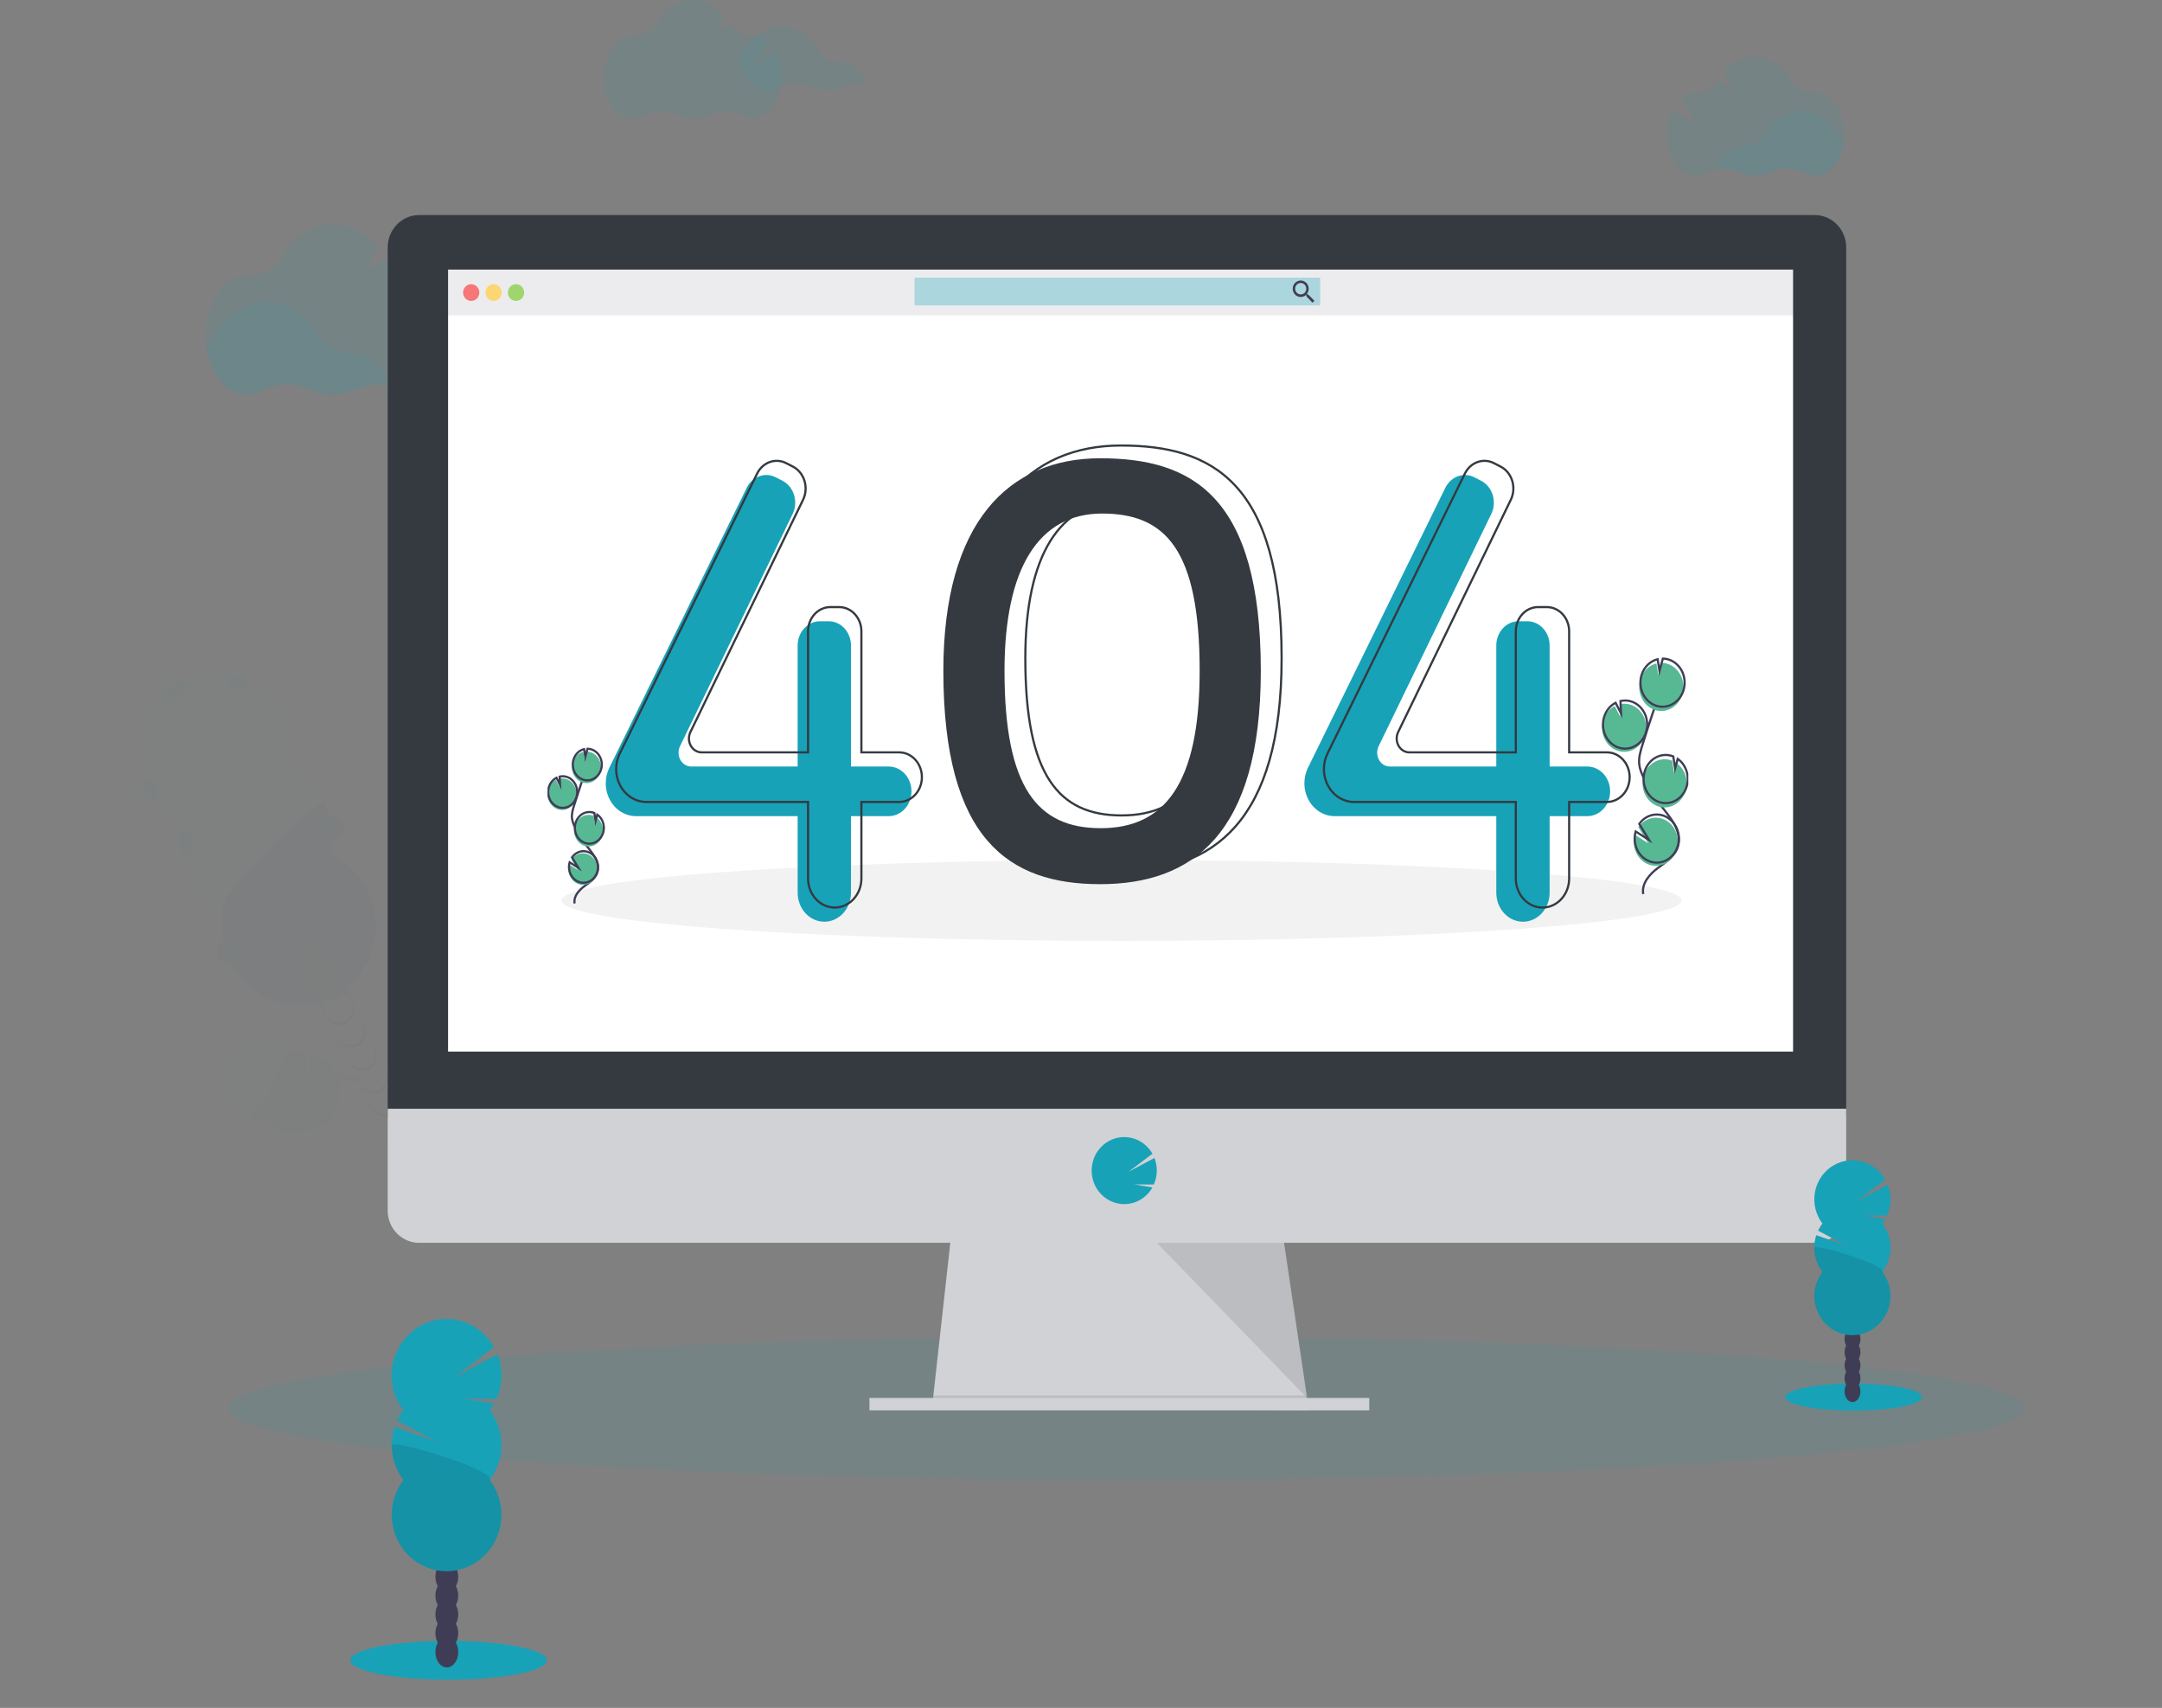 <svg width="995" height="786" viewBox="0 0 995 786" fill="none" xmlns="http://www.w3.org/2000/svg">
<rect x="0" y="0" width="995" height="786" fill="#808080" stroke="none"/>
<path opacity="0.1" d="M517.937 681.082C746.301 681.082 931.426 666.304 931.426 648.074C931.426 629.844 746.301 615.066 517.937 615.066C289.573 615.066 104.448 629.844 104.448 648.074C104.448 666.304 289.573 681.082 517.937 681.082Z" fill="#17A2B8"/>
<g opacity="0.1">
<path opacity="0.1" d="M149.066 498.398C150.311 494.507 155.361 492.716 160.342 494.397C161.059 494.638 161.752 494.946 162.415 495.317C162.736 495.227 163.066 495.147 163.387 495.087C163.114 493.97 163.009 492.816 163.076 491.666C161.366 490.477 159.98 488.859 159.048 486.965C158.117 485.071 157.672 482.964 157.754 480.843C156.029 479.676 154.639 478.057 153.726 476.152C152.776 474.265 152.329 472.153 152.432 470.031C150.709 468.858 149.319 467.236 148.405 465.33C146.011 460.448 146.984 454.957 150.633 453.057C154.281 451.156 159.165 453.607 161.568 458.488C162.517 460.379 162.96 462.495 162.852 464.619C164.567 465.801 165.957 467.416 166.889 469.31C167.821 471.204 168.264 473.312 168.174 475.432C169.888 476.617 171.278 478.234 172.209 480.129C173.141 482.024 173.584 484.133 173.496 486.255C175.211 487.436 176.601 489.052 177.533 490.945C178.465 492.839 178.907 494.947 178.818 497.067C180.545 498.239 181.939 499.861 182.855 501.768C183.293 502.691 183.62 503.665 183.828 504.669C184.428 503.762 185.16 502.956 185.998 502.279C186.098 501.507 186.267 500.747 186.504 500.008C188.148 494.887 192.536 491.766 196.321 493.006C200.105 494.247 201.837 499.478 200.212 504.599C199.541 506.798 198.251 508.744 196.505 510.19C196.404 510.958 196.235 511.715 196 512.451C195.201 515.166 193.422 517.463 191.028 518.873C191.216 519.527 191.352 520.196 191.437 520.873C192.441 521.864 193.274 523.024 193.898 524.304C194.535 525.58 194.949 526.961 195.124 528.385C196.132 529.375 196.968 530.535 197.595 531.816C198.23 533.093 198.645 534.474 198.821 535.897C199.832 536.888 200.668 538.053 201.292 539.337C203.695 544.219 202.703 549.72 199.074 551.6C195.445 553.481 190.542 551.06 188.138 546.169C187.505 544.891 187.09 543.511 186.913 542.088C184.885 540.089 183.581 537.439 183.215 534.576C181.188 532.577 179.884 529.928 179.518 527.064C178.511 526.074 177.675 524.913 177.047 523.634C176.418 522.354 176.004 520.974 175.821 519.553C174.817 518.561 173.984 517.401 173.36 516.122C172.723 514.845 172.308 513.464 172.134 512.041C171.508 511.441 170.949 510.77 170.47 510.04C168.469 510.461 166.394 510.33 164.458 509.66C163.738 509.414 163.042 509.102 162.376 508.73C160.212 509.321 157.926 509.237 155.808 508.49C150.876 506.8 147.831 502.289 149.066 498.398Z" fill="#3F3D56"/>
<g opacity="0.1">
<path opacity="0.1" d="M157.852 483.064C158.367 483.586 158.935 484.052 159.544 484.454C159.462 485.891 159.647 487.33 160.089 488.695C159.698 488.15 159.353 487.571 159.058 486.965C158.449 485.742 158.042 484.424 157.852 483.064V483.064Z" fill="black"/>
<path opacity="0.1" d="M152.53 472.261C153.048 472.778 153.615 473.24 154.223 473.642C154.141 475.081 154.326 476.524 154.767 477.893C153.589 476.23 152.821 474.297 152.53 472.261V472.261Z" fill="black"/>
<path opacity="0.1" d="M164.623 468.23C164.669 467.489 164.643 466.745 164.545 466.01C165.496 466.975 166.288 468.093 166.89 469.321C167.184 469.927 167.431 470.555 167.629 471.201C166.819 470.025 165.799 469.017 164.623 468.23V468.23Z" fill="black"/>
<path opacity="0.1" d="M198.383 533.706C197.958 533.093 197.476 532.523 196.943 532.006C196.855 531.328 196.711 530.659 196.515 530.005C196.938 530.593 197.312 531.215 197.634 531.866C197.929 532.458 198.18 533.074 198.383 533.706V533.706Z" fill="black"/>
<path opacity="0.1" d="M194.657 526.194C194.232 525.581 193.749 525.011 193.217 524.494C193.138 523.816 193.001 523.147 192.808 522.493C193.61 523.609 194.228 524.853 194.638 526.174L194.657 526.194Z" fill="black"/>
<path opacity="0.1" d="M163.183 493.907C163.694 494.425 164.258 494.885 164.866 495.277C164.794 496.427 164.899 497.581 165.178 498.698C164.85 498.757 164.525 498.834 164.205 498.928C163.538 498.559 162.842 498.251 162.123 498.008C157.141 496.327 152.092 498.118 150.856 502.008C150.547 502.977 150.49 504.011 150.691 505.009C149.891 504.144 149.321 503.08 149.038 501.922C148.755 500.763 148.768 499.549 149.076 498.398C150.321 494.507 155.371 492.716 160.352 494.397C161.068 494.638 161.762 494.946 162.424 495.317C162.745 495.227 163.076 495.147 163.397 495.087C163.304 494.698 163.232 494.304 163.183 493.907V493.907Z" fill="black"/>
<path opacity="0.1" d="M200.212 537.477C200.637 538.066 201.011 538.692 201.331 539.347C201.628 539.953 201.879 540.582 202.08 541.228C201.655 540.611 201.173 540.039 200.64 539.517C200.554 538.826 200.411 538.144 200.212 537.477V537.477Z" fill="black"/>
<path opacity="0.1" d="M169.945 479.063C169.991 478.322 169.965 477.578 169.867 476.842C170.82 477.806 171.613 478.925 172.212 480.153C172.506 480.756 172.753 481.381 172.951 482.024C172.14 480.85 171.12 479.846 169.945 479.063V479.063Z" fill="black"/>
<path opacity="0.1" d="M177.641 523.174C177.732 523.921 177.891 524.658 178.117 525.374C177.307 524.231 176.688 522.957 176.288 521.603C176.693 522.167 177.145 522.693 177.641 523.174V523.174Z" fill="black"/>
<path opacity="0.1" d="M185.025 538.197C185.123 538.944 185.286 539.681 185.512 540.398C185.121 539.852 184.776 539.273 184.48 538.667C184.16 538.025 183.893 537.355 183.682 536.667C184.09 537.213 184.539 537.724 185.025 538.197V538.197Z" fill="black"/>
<path opacity="0.1" d="M181.338 530.685C181.429 531.433 181.589 532.169 181.815 532.886C181.427 532.338 181.082 531.759 180.783 531.155C180.462 530.513 180.195 529.844 179.985 529.155C180.392 529.705 180.844 530.217 181.338 530.685V530.685Z" fill="black"/>
<path opacity="0.1" d="M173.944 515.652C174.034 516.403 174.193 517.143 174.42 517.862C174.051 517.313 173.726 516.735 173.447 516.132C173.121 515.491 172.851 514.821 172.64 514.131C173.029 514.678 173.465 515.187 173.944 515.652V515.652Z" fill="black"/>
<path opacity="0.1" d="M198.14 496.657C194.355 495.377 189.968 498.498 188.333 503.659C188.096 504.398 187.927 505.158 187.827 505.929C186.986 506.603 186.251 507.406 185.648 508.31C185.422 507.304 185.079 506.33 184.626 505.409C184.461 505.069 184.276 504.739 184.081 504.409C184.634 503.621 185.288 502.914 186.027 502.308C186.127 501.537 186.297 500.777 186.533 500.038C188.177 494.917 192.565 491.796 196.35 493.036C197.435 493.465 198.394 494.174 199.134 495.096C199.874 496.018 200.369 497.121 200.572 498.298C199.911 497.546 199.074 496.981 198.14 496.657V496.657Z" fill="black"/>
<path opacity="0.1" d="M180.589 500.688C180.635 499.947 180.609 499.203 180.511 498.468C181.464 499.431 182.256 500.55 182.856 501.778C183.149 502.385 183.397 503.013 183.595 503.659C182.787 502.48 181.766 501.472 180.589 500.688V500.688Z" fill="black"/>
<path opacity="0.1" d="M175.267 489.866C175.313 489.125 175.287 488.381 175.189 487.645C176.138 488.612 176.93 489.73 177.534 490.956C177.827 491.562 178.075 492.191 178.273 492.836C177.462 491.66 176.442 490.652 175.267 489.866V489.866Z" fill="black"/>
<path opacity="0.1" d="M188.722 545.709C188.816 546.46 188.979 547.2 189.209 547.92C188.82 547.369 188.475 546.787 188.177 546.179C187.857 545.536 187.591 544.867 187.38 544.179C187.787 544.724 188.236 545.236 188.722 545.709Z" fill="black"/>
</g>
<path opacity="0.1" d="M141.798 448.396C140.074 447.228 138.683 445.609 137.771 443.704C135.367 438.813 136.36 433.322 139.989 431.431C143.618 429.541 148.521 431.972 150.924 436.863C151.875 438.749 152.318 440.863 152.209 442.984C153.923 444.169 155.312 445.786 156.244 447.681C157.176 449.576 157.619 451.685 157.53 453.807C159.257 454.976 160.65 456.594 161.568 458.498C161.86 459.098 162.107 459.72 162.308 460.358C161.019 458.467 159.163 457.062 157.025 456.357C156.786 457.139 156.399 457.863 155.885 458.489C155.371 459.115 154.742 459.629 154.032 460.001C153.323 460.374 152.549 460.597 151.754 460.659C150.96 460.72 150.162 460.618 149.407 460.358C148.685 462.548 148.685 464.921 149.407 467.11C149.041 466.566 148.716 465.994 148.434 465.4C147.483 463.513 147.036 461.4 147.14 459.278C145.428 458.091 144.04 456.474 143.108 454.579C142.177 452.685 141.733 450.577 141.818 448.456L141.798 448.396Z" fill="#3F3D56"/>
<path opacity="0.1" d="M83.308 379.039C81.832 378.329 80.405 377.517 79.037 376.608L94.876 364.705L76.254 374.558C72.489 371.48 69.374 367.644 67.101 363.286C64.828 358.928 63.443 354.139 63.032 349.212L94.691 349.552L62.964 344.09C63.237 339.114 64.504 334.249 66.686 329.799C68.868 325.348 71.918 321.407 75.646 318.221C79.374 315.036 83.7 312.673 88.355 311.281C93.01 309.889 97.893 309.498 102.702 310.131C107.51 310.765 112.14 312.409 116.304 314.963C120.467 317.516 124.074 320.923 126.9 324.972C129.727 329.022 131.712 333.626 132.732 338.498C133.752 343.37 133.785 348.406 132.829 353.293C135.127 354.386 137.306 355.727 139.328 357.293L122.789 380.939L142.646 360.254C146.836 364.486 149.934 369.724 151.66 375.496C153.386 381.268 153.685 387.391 152.531 393.312C158.538 396.189 163.636 400.745 167.242 406.46C170.849 412.175 172.819 418.819 172.925 425.631C173.032 432.442 171.273 439.148 167.847 444.98C164.422 450.811 159.47 455.535 153.556 458.609C147.643 461.683 141.007 462.985 134.408 462.365C127.809 461.744 121.513 459.227 116.24 455.101C110.967 450.975 106.93 445.407 104.59 439.033C102.25 432.659 101.703 425.737 103.009 419.058C95.84 415.623 90 409.812 86.428 402.557C82.855 395.301 81.756 387.023 83.308 379.049V379.039Z" fill="#17A2B8"/>
<path opacity="0.1" d="M149.416 369.816C153.005 377.077 154.102 385.37 152.53 393.352C158.537 396.229 163.635 400.785 167.242 406.5C170.848 412.215 172.818 418.859 172.925 425.671C173.032 432.482 171.272 439.188 167.847 445.02C164.421 450.851 159.469 455.575 153.555 458.649C147.642 461.724 141.006 463.025 134.407 462.405C127.808 461.784 121.512 459.267 116.239 455.141C110.966 451.015 106.929 445.447 104.589 439.073C102.249 432.699 101.702 425.777 103.008 419.098C96.072 415.788 147.636 366.186 149.416 369.816Z" fill="black"/>
<path opacity="0.1" d="M109.644 317.284C112.54 317.284 114.888 314.87 114.888 311.893C114.888 308.915 112.54 306.501 109.644 306.501C106.747 306.501 104.4 308.915 104.4 311.893C104.4 314.87 106.747 317.284 109.644 317.284Z" fill="#17A2B8"/>
<path opacity="0.1" d="M79.036 320.745C81.932 320.745 84.28 318.331 84.28 315.353C84.28 312.376 81.932 309.962 79.036 309.962C76.14 309.962 73.792 312.376 73.792 315.353C73.792 318.331 76.14 320.745 79.036 320.745Z" fill="#17A2B8"/>
<path opacity="0.1" d="M67.244 369.146C70.14 369.146 72.488 366.733 72.488 363.755C72.488 360.778 70.14 358.364 67.244 358.364C64.348 358.364 62 360.778 62 363.755C62 366.733 64.348 369.146 67.244 369.146Z" fill="#17A2B8"/>
<path opacity="0.1" d="M83.171 393.322C86.067 393.322 88.415 390.908 88.415 387.931C88.415 384.953 86.067 382.54 83.171 382.54C80.275 382.54 77.927 384.953 77.927 387.931C77.927 390.908 80.275 393.322 83.171 393.322Z" fill="#17A2B8"/>
<path opacity="0.1" d="M104.925 443.524C107.821 443.524 110.169 441.111 110.169 438.133C110.169 435.155 107.821 432.742 104.925 432.742C102.029 432.742 99.681 435.155 99.681 438.133C99.681 441.111 102.029 443.524 104.925 443.524Z" fill="#17A2B8"/>
<path opacity="0.1" d="M104.925 443.524C107.821 443.524 110.169 441.111 110.169 438.133C110.169 435.155 107.821 432.742 104.925 432.742C102.029 432.742 99.681 435.155 99.681 438.133C99.681 441.111 102.029 443.524 104.925 443.524Z" fill="black"/>
<path opacity="0.1" d="M153.308 386.661C156.204 386.661 158.552 384.247 158.552 381.269C158.552 378.292 156.204 375.878 153.308 375.878C150.412 375.878 148.064 378.292 148.064 381.269C148.064 384.247 150.412 386.661 153.308 386.661Z" fill="#17A2B8"/>
<path opacity="0.1" d="M153.308 386.661C156.204 386.661 158.552 384.247 158.552 381.269C158.552 378.292 156.204 375.878 153.308 375.878C150.412 375.878 148.064 378.292 148.064 381.269C148.064 384.247 150.412 386.661 153.308 386.661Z" fill="black"/>
<path opacity="0.1" d="M158.902 469.871C162.385 468.06 163.436 462.939 161.403 458.208C161.51 458.408 161.617 458.598 161.714 458.798C164.117 463.689 163.125 469.181 159.486 471.071C155.847 472.961 150.963 470.531 148.56 465.64C148.463 465.44 148.366 465.24 148.278 465.029C150.778 469.521 155.419 471.681 158.902 469.871Z" fill="black"/>
<path opacity="0.1" d="M164.068 480.393C167.552 478.583 168.612 473.452 166.579 468.73C166.686 468.92 166.793 469.121 166.89 469.321C169.293 474.212 168.301 479.703 164.662 481.594C161.023 483.484 156.139 481.053 153.736 476.162C153.629 475.962 153.542 475.752 153.454 475.552C155.954 480.063 160.605 482.204 164.068 480.393Z" fill="black"/>
<path opacity="0.1" d="M169.244 490.906C172.727 489.095 173.788 483.974 171.745 479.243C171.862 479.443 171.959 479.633 172.066 479.843C174.469 484.724 173.467 490.226 169.838 492.106C166.209 493.986 161.315 491.566 158.912 486.675C158.805 486.475 158.717 486.275 158.63 486.065C161.121 490.556 165.761 492.716 169.244 490.906Z" fill="black"/>
<path opacity="0.1" d="M174.42 501.428C177.903 499.618 178.964 494.497 176.921 489.766C177.028 489.956 177.135 490.156 177.232 490.356C179.645 495.247 178.643 500.738 175.014 502.629C171.385 504.519 166.481 502.088 164.078 497.197C163.981 496.997 163.893 496.787 163.806 496.587C166.296 501.068 170.937 503.239 174.42 501.428Z" fill="black"/>
<path opacity="0.1" d="M179.596 511.941C183.079 510.13 184.13 505.009 182.097 500.288C182.204 500.478 182.311 500.678 182.408 500.878C184.811 505.769 183.819 511.261 180.19 513.151C176.561 515.042 171.657 512.601 169.254 507.72C169.157 507.51 169.069 507.31 168.972 507.11C171.472 511.591 176.113 513.751 179.596 511.941Z" fill="black"/>
<path opacity="0.1" d="M184.772 522.463C188.255 520.653 189.306 515.532 187.273 510.801C187.38 511.001 187.487 511.191 187.584 511.391C189.987 516.282 188.995 521.773 185.366 523.664C181.737 525.554 176.833 523.123 174.43 518.232C174.333 518.032 174.236 517.832 174.148 517.622C176.648 522.073 181.289 524.274 184.772 522.463Z" fill="black"/>
<path opacity="0.1" d="M189.948 532.986C193.421 531.175 194.482 526.044 192.448 521.323C192.555 521.513 192.663 521.713 192.76 521.913C195.163 526.804 194.171 532.296 190.532 534.186C186.893 536.077 182.009 533.636 179.606 528.755C179.509 528.545 179.411 528.345 179.324 528.145C181.824 532.626 186.465 534.796 189.948 532.986Z" fill="black"/>
<path opacity="0.1" d="M195.114 543.498C198.597 541.688 199.658 536.567 197.615 531.836C197.731 532.036 197.829 532.226 197.936 532.436C200.339 537.317 199.337 542.818 195.708 544.699C192.079 546.579 187.185 544.159 184.782 539.267C184.675 539.067 184.587 538.867 184.5 538.657C187 543.148 191.631 545.309 195.114 543.498Z" fill="black"/>
<path opacity="0.1" d="M198.549 550.41C202.032 548.6 203.082 543.478 201.049 538.747C201.156 538.947 201.263 539.137 201.36 539.347C203.763 544.229 202.771 549.73 199.142 551.61C195.513 553.491 190.61 551.07 188.206 546.179C188.109 545.979 188.012 545.779 187.924 545.569C190.396 550.08 195.036 552.221 198.549 550.41Z" fill="black"/>
<path opacity="0.1" d="M105.013 503.599C104.472 502.008 104.145 500.349 104.04 498.668C103.68 498.666 103.324 498.589 102.995 498.44C102.666 498.291 102.37 498.074 102.126 497.802C101.882 497.53 101.695 497.21 101.577 496.86C101.459 496.511 101.412 496.14 101.439 495.771C101.467 495.403 101.568 495.044 101.737 494.717C101.905 494.39 102.137 494.102 102.419 493.872C102.7 493.642 103.025 493.473 103.372 493.378C103.72 493.282 104.083 493.261 104.439 493.316C105.022 490.59 106.189 488.032 107.853 485.826C109.517 483.62 111.637 481.823 114.061 480.563C113.747 479.925 113.693 479.185 113.91 478.506C114.127 477.827 114.598 477.265 115.218 476.942C115.839 476.62 116.559 476.564 117.219 476.788C117.88 477.011 118.427 477.495 118.74 478.133C118.854 478.359 118.933 478.602 118.974 478.853C121.853 478.309 124.816 478.48 127.618 479.35C130.42 480.219 132.98 481.764 135.085 483.854C136.693 483.583 138.33 483.536 139.95 483.714L142.071 493.636L142.12 484.064C144.532 484.637 146.806 485.707 148.806 487.208C150.805 488.71 152.488 490.612 153.753 492.8C155.018 494.988 155.84 497.416 156.167 499.939C156.495 502.463 156.322 505.028 155.659 507.48C154.997 509.933 153.858 512.222 152.312 514.21C150.765 516.198 148.843 517.843 146.662 519.047C144.48 520.251 142.084 520.988 139.618 521.214C137.152 521.44 134.667 521.151 132.313 520.363C132.057 520.828 131.675 521.207 131.213 521.453C130.732 521.703 130.188 521.794 129.655 521.715C129.122 521.636 128.625 521.391 128.233 521.012C127.84 520.633 127.57 520.139 127.459 519.598C127.348 519.056 127.402 518.492 127.613 517.982C126.779 517.384 125.995 516.714 125.269 515.982C121.442 516.619 117.517 515.995 114.056 514.198C110.596 512.401 107.777 509.524 106.005 505.979L115.88 504.269L105.013 503.599Z" fill="#17A2B8"/>
<g opacity="0.1">
<path opacity="0.1" d="M120.268 508.42C123.916 503.419 126.154 497.617 128.723 491.996C129.751 489.683 130.908 487.432 132.186 485.254L134.132 482.944C134.463 483.234 134.784 483.524 135.105 483.824C136.713 483.553 138.349 483.506 139.969 483.684L142.09 493.606L142.12 484.064C144.532 484.637 146.806 485.707 148.806 487.208C150.805 488.71 152.488 490.612 153.753 492.8C155.018 494.988 155.84 497.416 156.167 499.939C156.495 502.463 156.322 505.028 155.659 507.48C154.997 509.933 153.858 512.222 152.312 514.21C150.765 516.198 148.843 517.843 146.662 519.047C144.48 520.251 142.084 520.988 139.618 521.214C137.152 521.44 134.667 521.151 132.313 520.363C132.057 520.828 131.675 521.207 131.213 521.453C130.732 521.703 130.188 521.794 129.655 521.715C129.122 521.636 128.625 521.391 128.233 521.012C127.84 520.633 127.57 520.139 127.459 519.598C127.348 519.056 127.402 518.492 127.613 517.982C126.779 517.384 125.995 516.714 125.269 515.982C121.521 516.6 117.679 516.016 114.265 514.311C116.561 512.693 118.588 510.703 120.268 508.42Z" fill="black"/>
</g>
<path opacity="0.1" d="M184.84 487.155C184.685 486.84 184.591 486.496 184.565 486.144C184.539 485.792 184.581 485.437 184.689 485.102C184.796 484.766 184.967 484.456 185.192 484.189C185.417 483.921 185.691 483.702 185.998 483.544C186.365 483.351 186.772 483.251 187.185 483.254C187.927 479.203 189.94 475.514 192.915 472.751C192.434 470.829 192.254 468.841 192.38 466.86L202.002 465.2L192.653 464.589C192.822 463.686 193.056 462.797 193.353 461.929C192.986 461.677 192.688 461.333 192.487 460.929C192.253 460.447 192.165 459.904 192.233 459.37C192.302 458.836 192.524 458.335 192.871 457.932C193.218 457.529 193.675 457.242 194.182 457.107C194.689 456.973 195.224 456.997 195.717 457.178C197.436 454.664 199.732 452.627 202.401 451.246C205.546 449.606 209.083 448.933 212.59 449.307C216.097 449.682 219.425 451.088 222.174 453.358C224.923 455.628 226.977 458.665 228.089 462.105C229.202 465.544 229.326 469.241 228.446 472.751C228.904 472.953 229.296 473.284 229.576 473.707C229.857 474.129 230.015 474.625 230.031 475.136C230.047 475.647 229.921 476.153 229.668 476.593C229.415 477.034 229.045 477.391 228.602 477.623C228.269 477.796 227.905 477.894 227.532 477.912C227.16 477.929 226.788 477.864 226.442 477.723C225.503 479.341 224.332 480.804 222.969 482.064C223.966 486.053 223.669 490.267 222.122 494.067L209.251 490.586L220.76 496.817C219.032 499.652 216.602 501.964 213.719 503.515C210.835 505.066 207.603 505.801 204.352 505.644C201.101 505.487 197.95 504.444 195.22 502.623C192.491 500.801 190.282 498.266 188.819 495.277C187.801 493.196 187.162 490.942 186.932 488.625C186.49 488.584 186.066 488.427 185.7 488.17C185.334 487.913 185.038 487.563 184.84 487.155V487.155Z" fill="#17A2B8"/>
<path opacity="0.1" d="M184.84 487.155C184.685 486.84 184.591 486.496 184.565 486.144C184.539 485.792 184.581 485.437 184.689 485.102C184.796 484.766 184.967 484.456 185.192 484.189C185.417 483.921 185.691 483.702 185.998 483.544C186.365 483.351 186.772 483.251 187.185 483.254C187.927 479.203 189.94 475.514 192.915 472.751C192.838 472.441 192.769 472.121 192.711 471.811C193.06 472.067 193.386 472.355 193.684 472.671C195.426 474.672 196.321 477.262 198.033 479.243C200.178 481.518 203.063 482.903 206.137 483.134C209.183 483.349 212.242 483.097 215.215 482.384C217.666 481.734 220.195 481.448 222.726 481.533L223.445 481.634L222.998 482.064C223.995 486.053 223.698 490.267 222.151 494.067L209.251 490.586L220.76 496.817C219.032 499.652 216.602 501.964 213.719 503.515C210.835 505.066 207.603 505.801 204.352 505.644C201.101 505.487 197.95 504.444 195.22 502.623C192.491 500.801 190.282 498.266 188.819 495.277C187.801 493.196 187.162 490.942 186.932 488.625C186.49 488.584 186.066 488.427 185.7 488.17C185.334 487.913 185.038 487.563 184.84 487.155V487.155Z" fill="black"/>
</g>
<path opacity="0.1" d="M398.969 38.956C395.123 38.206 391.146 38.652 387.547 40.237C385.388 41.226 383.051 41.737 380.688 41.737C378.325 41.737 375.988 41.226 373.829 40.237C371.277 39.087 368.513 38.521 365.728 38.578C362.943 38.635 360.203 39.314 357.698 40.567C356.267 41.344 354.675 41.752 353.057 41.757C346.519 41.757 341.081 34.986 339.952 26.053C341.256 25.071 342.365 23.842 343.221 22.433C347.054 16.081 352.95 12 359.654 12C366.357 12 372.194 16.001 376.028 22.312C377.173 24.208 378.773 25.768 380.675 26.844C382.576 27.92 384.715 28.474 386.885 28.454H387.061C392.217 28.424 396.722 32.715 398.969 38.956Z" fill="#17A2B8"/>
<path opacity="0.1" d="M356.836 23.916L346.27 30.807L352.682 18.805C350.863 17.315 348.614 16.491 346.29 16.464H346.124C345.391 16.473 344.659 16.416 343.935 16.294L340.345 18.634L341.882 15.764C339.352 14.859 337.162 13.162 335.617 10.913L329.186 15.044L333.233 7.472C329.487 2.841 324.428 0 318.873 0C312.208 0 306.225 4.081 302.431 10.432C301.295 12.33 299.692 13.884 297.783 14.938C295.874 15.992 293.728 16.508 291.563 16.434H291.242C283.887 16.434 277.913 25.006 277.913 35.599C277.913 46.191 283.887 54.753 291.242 54.753C292.86 54.748 294.452 54.34 295.883 53.563C298.388 52.309 301.128 51.63 303.914 51.575C306.7 51.52 309.464 52.089 312.014 53.243C314.173 54.229 316.51 54.738 318.873 54.738C321.236 54.738 323.572 54.229 325.732 53.243C328.262 52.113 331 51.557 333.758 51.612C336.517 51.668 339.231 52.333 341.717 53.563C343.136 54.319 344.71 54.717 346.309 54.723C353.674 54.723 359.638 46.151 359.638 35.569C359.664 31.505 358.701 27.499 356.836 23.916V23.916Z" fill="#17A2B8"/>
<path opacity="0.1" d="M179.09 177.53C173.596 176.461 167.917 177.095 162.774 179.35C159.688 180.757 156.348 181.48 152.972 181.471C149.596 181.462 146.26 180.723 143.18 179.3C139.536 177.658 135.588 176.849 131.61 176.93C127.632 177.012 123.719 177.981 120.141 179.771C118.095 180.879 115.819 181.462 113.506 181.471C104.166 181.471 96.392 171.799 94.778 159.036C96.644 157.637 98.23 155.881 99.448 153.864C104.925 144.792 113.409 138.961 122.934 138.961C132.458 138.961 140.835 144.722 146.284 153.694C147.921 156.414 150.215 158.651 152.943 160.188C155.671 161.725 158.74 162.51 161.85 162.466H162.093C169.468 162.456 175.909 168.588 179.09 177.53Z" fill="#17A2B8"/>
<path opacity="0.1" d="M207.499 137.47L192.4 147.313L201.565 130.179C198.967 128.047 195.752 126.868 192.429 126.828H192.186C191.137 126.844 190.088 126.763 189.053 126.588L183.955 129.979L186.154 125.878C182.526 124.574 179.392 122.123 177.203 118.876L168.038 124.877L173.807 113.975C168.447 107.363 161.228 103.312 153.289 103.312C143.764 103.312 135.28 109.133 129.802 118.206C128.18 120.928 125.885 123.159 123.15 124.672C120.415 126.185 117.339 126.925 114.236 126.818H113.72C103.203 126.818 94.68 139.071 94.68 154.194C94.68 169.318 103.203 181.571 113.72 181.571C116.034 181.565 118.312 180.978 120.355 179.861C123.934 178.072 127.847 177.105 131.825 177.025C135.804 176.946 139.751 177.756 143.394 179.4C146.474 180.823 149.81 181.562 153.186 181.571C156.562 181.58 159.902 180.857 162.989 179.45C166.605 177.837 170.517 177.042 174.458 177.119C178.4 177.197 182.279 178.146 185.833 179.901C187.857 180.99 190.106 181.563 192.39 181.571C202.907 181.571 211.43 169.308 211.43 154.194C211.503 148.369 210.152 142.618 207.499 137.47V137.47Z" fill="#17A2B8"/>
<path opacity="0.1" d="M789.711 77.966C793.558 77.216 797.534 77.662 801.133 79.246C803.29 80.236 805.625 80.747 807.987 80.747C810.349 80.747 812.685 80.236 814.841 79.246C817.393 78.096 820.157 77.53 822.942 77.587C825.728 77.644 828.468 78.323 830.972 79.576C832.403 80.352 833.996 80.76 835.613 80.767C842.151 80.767 847.6 73.995 848.728 65.063C847.422 64.083 846.312 62.854 845.459 61.442C841.645 55.07 835.681 50.959 828.997 50.959C822.313 50.959 816.466 54.96 812.633 61.272C811.49 63.176 809.888 64.744 807.982 65.825C806.077 66.906 803.932 67.464 801.756 67.443H801.59C796.414 67.433 791.9 71.724 789.711 77.966Z" fill="#17A2B8"/>
<path opacity="0.1" d="M769.786 49.959L780.352 56.831L773.93 44.828C775.749 43.34 777.998 42.516 780.322 42.487H780.498C781.231 42.496 781.963 42.439 782.687 42.317L786.267 44.658L784.73 41.787C787.278 40.897 789.49 39.207 791.054 36.956L797.465 41.137L793.408 33.565C797.164 28.934 802.164 26.093 807.778 26.093C814.443 26.093 820.426 30.174 824.22 36.526C825.355 38.424 826.958 39.979 828.867 41.033C830.776 42.087 832.922 42.603 835.088 42.527H835.438C842.803 42.527 848.767 51.099 848.767 61.692C848.767 72.285 842.803 80.847 835.438 80.847C833.821 80.839 832.229 80.431 830.797 79.656C828.292 78.402 825.552 77.724 822.766 77.668C819.98 77.613 817.216 78.182 814.666 79.336C812.509 80.322 810.173 80.831 807.812 80.831C805.451 80.831 803.116 80.322 800.958 79.336C798.426 78.207 795.687 77.65 792.927 77.706C790.167 77.761 787.451 78.426 784.963 79.656C783.544 80.413 781.97 80.811 780.371 80.817C773.016 80.817 767.042 72.245 767.042 61.662C766.99 57.587 767.934 53.563 769.786 49.959V49.959Z" fill="#17A2B8"/>
<path d="M602.396 649.074L429.032 646.783L429.548 642.212L437.925 566.804H590.176L601.374 642.212L602.23 647.934L602.396 649.074Z" fill="#D0D2D5"/>
<path opacity="0.1" d="M602.23 647.934H515.719L429.032 646.784L429.548 642.212H601.374L602.23 647.934Z" fill="black"/>
<path d="M630.182 643.363H400.136V649.074H630.182V643.363Z" fill="#D0D2D5"/>
<path d="M849.662 113.895C849.675 109.953 848.166 106.168 845.466 103.37C842.766 100.572 839.097 98.99 835.263 98.971H192.828C190.928 98.98 189.049 99.374 187.297 100.13C185.545 100.886 183.955 101.989 182.618 103.377C181.281 104.765 180.223 106.409 179.504 108.217C178.785 110.025 178.42 111.961 178.429 113.915V514.261H849.662V113.895Z" fill="#343A40"/>
<path d="M178.429 510.26V557.152C178.429 561.078 179.946 564.843 182.646 567.619C185.346 570.396 189.009 571.955 192.828 571.955H835.263C839.082 571.955 842.744 570.396 845.445 567.619C848.145 564.843 849.662 561.078 849.662 557.152V510.26H178.429Z" fill="#D0D2D5"/>
<path d="M825.213 124.077H206.215V483.974H825.213V124.077Z" fill="white"/>
<path d="M517.383 554.161C519.656 554.164 521.899 553.635 523.944 552.614C525.988 551.593 527.78 550.108 529.184 548.27C529.611 547.71 530.001 547.122 530.352 546.509L522.111 545.079L531.013 545.139C531.867 543.23 532.332 541.162 532.38 539.062C532.429 536.962 532.06 534.874 531.295 532.926L519.358 539.287L530.371 530.965C529.337 529.138 527.948 527.548 526.291 526.295C524.634 525.043 522.744 524.154 520.738 523.684C518.733 523.214 516.655 523.172 514.633 523.563C512.612 523.953 510.69 524.767 508.987 525.953C507.285 527.14 505.837 528.673 504.736 530.459C503.634 532.244 502.901 534.244 502.582 536.333C502.264 538.422 502.366 540.556 502.884 542.603C503.401 544.649 504.323 546.565 505.591 548.23V548.23C506.99 550.074 508.778 551.566 510.821 552.594C512.864 553.621 515.108 554.157 517.383 554.161V554.161Z" fill="#17A2B8"/>
<path opacity="0.1" d="M532.385 571.945L601.549 643.363L590.935 571.945H532.385Z" fill="black"/>
<path opacity="0.1" d="M825.398 124.117H205.729V145.142H825.398V124.117Z" fill="#444053"/>
<path opacity="0.3" d="M607.017 127.778H421.443C421.132 127.778 420.879 128.038 420.879 128.358V139.991C420.879 140.311 421.132 140.571 421.443 140.571H607.017C607.329 140.571 607.582 140.311 607.582 139.991V128.358C607.582 128.038 607.329 127.778 607.017 127.778Z" fill="#17A2B8"/>
<path d="M602.036 135.5H601.578L601.413 135.35C601.979 134.65 602.289 133.769 602.289 132.859C602.283 132.112 602.062 131.384 601.654 130.766C601.246 130.148 600.669 129.668 599.996 129.387C599.323 129.105 598.584 129.035 597.872 129.185C597.161 129.335 596.508 129.699 595.997 130.23C595.486 130.761 595.139 131.435 595.001 132.169C594.863 132.902 594.938 133.661 595.219 134.35C595.5 135.039 595.973 135.627 596.578 136.04C597.184 136.453 597.894 136.672 598.621 136.67C599.507 136.667 600.364 136.345 601.043 135.76L601.209 135.91V136.38L604.059 139.311L604.906 138.431L602.036 135.5ZM598.621 135.5C598.112 135.502 597.615 135.349 597.191 135.06C596.768 134.771 596.437 134.359 596.241 133.877C596.045 133.394 595.993 132.863 596.091 132.35C596.189 131.837 596.433 131.366 596.791 130.996C597.15 130.625 597.608 130.373 598.106 130.27C598.605 130.167 599.122 130.219 599.592 130.419C600.062 130.618 600.463 130.957 600.746 131.391C601.029 131.826 601.18 132.337 601.18 132.859C601.182 133.206 601.118 133.55 600.99 133.871C600.863 134.191 600.674 134.483 600.437 134.729C600.199 134.974 599.915 135.169 599.604 135.301C599.292 135.434 598.958 135.501 598.621 135.5V135.5Z" fill="#3F3D56"/>
<path opacity="0.8" d="M216.869 138.481C218.937 138.481 220.614 136.756 220.614 134.63C220.614 132.503 218.937 130.779 216.869 130.779C214.8 130.779 213.123 132.503 213.123 134.63C213.123 136.756 214.8 138.481 216.869 138.481Z" fill="#FA5959"/>
<path opacity="0.8" d="M227.172 138.481C229.24 138.481 230.917 136.756 230.917 134.63C230.917 132.503 229.24 130.779 227.172 130.779C225.103 130.779 223.426 132.503 223.426 134.63C223.426 136.756 225.103 138.481 227.172 138.481Z" fill="#FED253"/>
<path opacity="0.8" d="M237.485 138.481C239.553 138.481 241.23 136.756 241.23 134.63C241.23 132.503 239.553 130.779 237.485 130.779C235.416 130.779 233.739 132.503 233.739 134.63C233.739 136.756 235.416 138.481 237.485 138.481Z" fill="#8CCF4D"/>
<path d="M853.087 649.184C870.437 649.184 884.502 646.403 884.502 642.973C884.502 639.542 870.437 636.761 853.087 636.761C835.737 636.761 821.671 639.542 821.671 642.973C821.671 646.403 835.737 649.184 853.087 649.184Z" fill="#17A2B8"/>
<path d="M852.561 645.253C854.582 645.253 856.22 643.05 856.22 640.332C856.22 637.614 854.582 635.411 852.561 635.411C850.541 635.411 848.903 637.614 848.903 640.332C848.903 643.05 850.541 645.253 852.561 645.253Z" fill="#3F3D56"/>
<path d="M852.561 639.232C854.582 639.232 856.22 637.028 856.22 634.31C856.22 631.593 854.582 629.389 852.561 629.389C850.541 629.389 848.903 631.593 848.903 634.31C848.903 637.028 850.541 639.232 852.561 639.232Z" fill="#3F3D56"/>
<path d="M852.561 633.22C854.582 633.22 856.22 631.017 856.22 628.299C856.22 625.581 854.582 623.378 852.561 623.378C850.541 623.378 848.903 625.581 848.903 628.299C848.903 631.017 850.541 633.22 852.561 633.22Z" fill="#3F3D56"/>
<path d="M852.561 627.199C854.582 627.199 856.22 624.995 856.22 622.278C856.22 619.56 854.582 617.356 852.561 617.356C850.541 617.356 848.903 619.56 848.903 622.278C848.903 624.995 850.541 627.199 852.561 627.199Z" fill="#3F3D56"/>
<path d="M852.561 621.177C854.582 621.177 856.22 618.974 856.22 616.256C856.22 613.538 854.582 611.335 852.561 611.335C850.541 611.335 848.903 613.538 848.903 616.256C848.903 618.974 850.541 621.177 852.561 621.177Z" fill="#3F3D56"/>
<path d="M852.561 615.166C854.582 615.166 856.22 612.963 856.22 610.245C856.22 607.527 854.582 605.323 852.561 605.323C850.541 605.323 848.903 607.527 848.903 610.245C848.903 612.963 850.541 615.166 852.561 615.166Z" fill="#3F3D56"/>
<path d="M852.561 609.144C854.582 609.144 856.22 606.941 856.22 604.223C856.22 601.505 854.582 599.302 852.561 599.302C850.541 599.302 848.903 601.505 848.903 604.223C848.903 606.941 850.541 609.144 852.561 609.144Z" fill="#3F3D56"/>
<path d="M866.25 563.083C866.75 562.429 867.205 561.741 867.612 561.023L858 559.402L868.4 559.472C869.393 557.24 869.934 554.824 869.991 552.371C870.048 549.917 869.62 547.477 868.731 545.199L854.78 552.641L867.642 542.918C866.435 540.783 864.813 538.925 862.878 537.461C860.943 535.997 858.735 534.958 856.393 534.409C854.051 533.859 851.623 533.812 849.262 534.268C846.901 534.725 844.656 535.676 842.668 537.062C840.68 538.449 838.99 540.241 837.704 542.328C836.419 544.415 835.565 546.751 835.195 549.192C834.825 551.633 834.948 554.125 835.556 556.515C836.163 558.905 837.242 561.141 838.727 563.083C837.945 564.099 837.273 565.199 836.722 566.364L849.205 573.036L835.895 568.444C834.966 571.279 834.738 574.307 835.232 577.255C835.727 580.203 836.927 582.978 838.727 585.329C836.697 587.985 835.435 591.175 835.085 594.533C834.735 597.892 835.312 601.284 836.748 604.322C838.184 607.36 840.423 609.921 843.208 611.713C845.993 613.505 849.213 614.455 852.498 614.455C855.784 614.455 859.003 613.505 861.788 611.713C864.573 609.921 866.812 607.36 868.248 604.322C869.685 601.284 870.261 597.892 869.911 594.533C869.561 591.175 868.299 587.985 866.27 585.329C868.701 582.154 870.023 578.231 870.023 574.191C870.023 570.151 868.701 566.228 866.27 563.053L866.25 563.083Z" fill="#17A2B8"/>
<path opacity="0.1" d="M834.952 574.186C834.95 578.232 836.28 582.159 838.727 585.329C836.697 587.985 835.435 591.175 835.085 594.533C834.735 597.892 835.312 601.284 836.748 604.322C838.184 607.36 840.423 609.921 843.208 611.713C845.993 613.505 849.213 614.455 852.498 614.455C855.784 614.455 859.003 613.505 861.788 611.713C864.573 609.921 866.812 607.36 868.248 604.322C869.685 601.284 870.261 597.892 869.911 594.533C869.561 591.175 868.299 587.985 866.27 585.329C868.595 582.258 834.952 572.165 834.952 574.186Z" fill="black"/>
<path d="M206.4 773.034C231.38 773.034 251.631 769.03 251.631 764.092C251.631 759.153 231.38 755.15 206.4 755.15C181.42 755.15 161.169 759.153 161.169 764.092C161.169 769.03 181.42 773.034 206.4 773.034Z" fill="#17A2B8"/>
<path d="M205.641 767.383C208.548 767.383 210.905 764.208 210.905 760.291C210.905 756.374 208.548 753.199 205.641 753.199C202.734 753.199 200.378 756.374 200.378 760.291C200.378 764.208 202.734 767.383 205.641 767.383Z" fill="#3F3D56"/>
<path d="M205.641 758.721C208.548 758.721 210.905 755.545 210.905 751.629C210.905 747.712 208.548 744.537 205.641 744.537C202.734 744.537 200.378 747.712 200.378 751.629C200.378 755.545 202.734 758.721 205.641 758.721Z" fill="#3F3D56"/>
<path d="M205.641 750.058C208.548 750.058 210.905 746.883 210.905 742.967C210.905 739.05 208.548 735.875 205.641 735.875C202.734 735.875 200.378 739.05 200.378 742.967C200.378 746.883 202.734 750.058 205.641 750.058Z" fill="#3F3D56"/>
<path d="M205.641 741.396C208.548 741.396 210.905 738.221 210.905 734.305C210.905 730.388 208.548 727.213 205.641 727.213C202.734 727.213 200.378 730.388 200.378 734.305C200.378 738.221 202.734 741.396 205.641 741.396Z" fill="#3F3D56"/>
<path d="M205.641 732.734C208.548 732.734 210.905 729.559 210.905 725.642C210.905 721.726 208.548 718.551 205.641 718.551C202.734 718.551 200.378 721.726 200.378 725.642C200.378 729.559 202.734 732.734 205.641 732.734Z" fill="#3F3D56"/>
<path d="M205.641 724.062C208.548 724.062 210.905 720.887 210.905 716.97C210.905 713.054 208.548 709.879 205.641 709.879C202.734 709.879 200.378 713.054 200.378 716.97C200.378 720.887 202.734 724.062 205.641 724.062Z" fill="#3F3D56"/>
<path d="M205.641 715.4C208.548 715.4 210.905 712.225 210.905 708.308C210.905 704.392 208.548 701.217 205.641 701.217C202.734 701.217 200.378 704.392 200.378 708.308C200.378 712.225 202.734 715.4 205.641 715.4Z" fill="#3F3D56"/>
<path d="M225.352 649.034C226.065 648.079 226.715 647.077 227.298 646.033L213.463 643.693L228.427 643.813C229.861 640.6 230.643 637.12 230.725 633.586C230.807 630.052 230.187 626.537 228.904 623.258L208.842 634L227.327 619.997C225.596 616.909 223.265 614.221 220.479 612.101C217.692 609.981 214.511 608.474 211.132 607.674C207.754 606.874 204.252 606.798 200.844 607.452C197.437 608.105 194.196 609.474 191.326 611.472C188.455 613.47 186.016 616.055 184.161 619.065C182.305 622.076 181.073 625.447 180.541 628.969C180.009 632.49 180.189 636.087 181.069 639.534C181.95 642.981 183.511 646.205 185.657 649.004C184.521 650.464 183.543 652.047 182.739 653.725L200.708 663.327L181.552 656.716C180.209 660.815 179.885 665.194 180.609 669.455C181.333 673.716 183.082 677.723 185.696 681.112C182.769 684.937 180.948 689.533 180.442 694.372C179.935 699.212 180.763 704.1 182.832 708.478C184.9 712.857 188.125 716.548 192.138 719.131C196.151 721.714 200.79 723.084 205.524 723.084C210.259 723.084 214.898 721.714 218.911 719.131C222.924 716.548 226.149 712.857 228.217 708.478C230.286 704.1 231.114 699.212 230.607 694.372C230.101 689.533 228.28 684.937 225.352 681.112C228.851 676.541 230.753 670.894 230.753 665.078C230.753 659.262 228.851 653.614 225.352 649.044V649.034Z" fill="#17A2B8"/>
<path opacity="0.1" d="M180.297 665.108C180.298 670.914 182.2 676.552 185.696 681.112C182.769 684.937 180.948 689.533 180.441 694.372C179.935 699.212 180.763 704.1 182.832 708.478C184.9 712.857 188.125 716.548 192.138 719.131C196.151 721.714 200.79 723.084 205.524 723.084C210.259 723.084 214.898 721.714 218.911 719.131C222.924 716.548 226.149 712.857 228.217 708.478C230.286 704.1 231.114 699.212 230.607 694.372C230.101 689.533 228.28 684.937 225.352 681.112C228.709 676.691 180.297 662.157 180.297 665.108Z" fill="black"/>
<g clip-path="url(#clip0)">
<path d="M516.185 433C658.543 433 773.947 424.677 773.947 414.41C773.947 404.144 658.543 395.821 516.185 395.821C373.827 395.821 258.423 404.144 258.423 414.41C258.423 424.677 373.827 433 516.185 433Z" fill="#F2F2F2"/>
<path d="M506.305 210.903C464.309 210.903 434.156 240.255 434.156 308.743C434.156 386.363 464.309 406.909 506.305 406.909C548.302 406.909 580.251 384.406 580.251 308.743C580.251 227.862 548.302 210.903 506.305 210.903ZM506.581 381.145C477.494 381.145 462.297 362.555 462.297 308.793C462.297 261.357 478.116 236.342 507.203 236.342C536.291 236.342 552.11 252.773 552.11 308.793C552.11 361.199 535.669 381.145 506.581 381.145Z" fill="#343A40"/>
<path d="M409.008 352.771H391.644V297.069C391.644 294.111 390.566 291.273 388.645 289.181C386.725 287.089 384.12 285.914 381.404 285.914H377.336C375.991 285.914 374.659 286.202 373.417 286.763C372.175 287.324 371.046 288.145 370.095 289.181C369.144 290.217 368.39 291.447 367.875 292.8C367.361 294.154 367.096 295.604 367.096 297.069V352.771H318.118C317.111 352.771 316.12 352.488 315.243 351.948C314.366 351.408 313.632 350.63 313.112 349.69C312.591 348.75 312.303 347.679 312.275 346.582C312.247 345.485 312.479 344.398 312.95 343.428L364.787 236.548C365.433 235.215 365.825 233.754 365.938 232.252C366.052 230.75 365.885 229.238 365.447 227.809C365.01 226.379 364.311 225.061 363.393 223.933C362.475 222.806 361.356 221.893 360.105 221.249L357.045 219.675C354.669 218.453 351.953 218.272 349.458 219.171C346.963 220.07 344.881 221.979 343.642 224.503L280.42 353.343C279.343 355.537 278.78 357.986 278.78 360.474V360.474C278.78 362.461 279.139 364.428 279.837 366.263C280.535 368.098 281.558 369.765 282.847 371.17C284.136 372.575 285.667 373.689 287.352 374.449C289.036 375.209 290.842 375.601 292.665 375.601H367.096V410.823C367.096 412.579 367.413 414.318 368.03 415.94C368.647 417.562 369.551 419.036 370.691 420.278C371.831 421.52 373.184 422.505 374.673 423.177C376.162 423.849 377.758 424.194 379.37 424.194H379.37C380.982 424.194 382.578 423.849 384.067 423.177C385.556 422.505 386.91 421.52 388.049 420.278C389.189 419.036 390.093 417.562 390.71 415.94C391.327 414.318 391.644 412.579 391.644 410.823V375.601H409.008C411.787 375.601 414.452 374.398 416.417 372.257C418.382 370.117 419.486 367.213 419.486 364.186V364.186C419.486 361.159 418.382 358.255 416.417 356.115C414.452 353.974 411.787 352.771 409.008 352.771V352.771Z" fill="#17A2B8"/>
<path d="M730.537 352.771H713.174V297.069C713.174 294.111 712.095 291.273 710.174 289.181C708.254 287.089 705.649 285.914 702.934 285.914H698.865C697.52 285.914 696.189 286.202 694.946 286.763C693.704 287.324 692.575 288.145 691.624 289.181C690.673 290.217 689.919 291.447 689.404 292.8C688.89 294.154 688.625 295.604 688.625 297.069V352.771H639.648C638.64 352.771 637.649 352.488 636.772 351.948C635.895 351.408 635.161 350.63 634.641 349.69C634.121 348.75 633.832 347.679 633.804 346.582C633.776 345.485 634.008 344.398 634.479 343.428L686.316 236.548C686.962 235.215 687.354 233.754 687.467 232.252C687.581 230.75 687.414 229.238 686.976 227.809C686.539 226.379 685.84 225.061 684.922 223.933C684.004 222.806 682.885 221.893 681.634 221.249L678.574 219.675C676.198 218.453 673.482 218.272 670.987 219.171C668.492 220.07 666.41 221.979 665.171 224.503L601.949 353.343C600.872 355.537 600.309 357.986 600.309 360.474V360.474C600.309 364.486 601.772 368.333 604.376 371.17C606.98 374.007 610.512 375.601 614.194 375.601H688.625V410.823C688.625 414.369 689.918 417.77 692.22 420.278C694.522 422.786 697.644 424.194 700.899 424.194V424.194C704.155 424.194 707.277 422.786 709.578 420.278C711.88 417.77 713.174 414.369 713.174 410.823V375.601H730.537C733.316 375.601 735.981 374.398 737.946 372.257C739.912 370.117 741.015 367.213 741.015 364.186V364.186C741.015 361.159 739.911 358.255 737.946 356.115C735.981 353.974 733.316 352.771 730.537 352.771Z" fill="#17A2B8"/>
<path d="M413.798 346.249H396.435V290.547C396.435 289.082 396.17 287.631 395.655 286.278C395.14 284.924 394.386 283.694 393.435 282.659C392.484 281.623 391.356 280.801 390.113 280.24C388.871 279.68 387.539 279.391 386.194 279.391H382.126C379.41 279.391 376.805 280.567 374.885 282.659C372.965 284.751 371.886 287.588 371.886 290.547V346.249H322.908C321.901 346.249 320.91 345.965 320.033 345.425C319.156 344.885 318.422 344.107 317.902 343.167C317.381 342.227 317.093 341.157 317.065 340.059C317.037 338.962 317.269 337.876 317.74 336.905L369.577 230.025C370.223 228.693 370.615 227.231 370.728 225.729C370.842 224.227 370.675 222.716 370.237 221.286C369.8 219.856 369.101 218.538 368.183 217.411C367.265 216.283 366.146 215.37 364.895 214.727L361.835 213.152C359.459 211.93 356.743 211.75 354.248 212.648C351.753 213.547 349.671 215.456 348.432 217.981L285.21 346.82C284.133 349.014 283.57 351.464 283.57 353.951V353.951C283.57 357.963 285.033 361.811 287.637 364.647C290.241 367.484 293.773 369.078 297.455 369.078H371.886V404.3C371.886 406.056 372.203 407.795 372.82 409.417C373.437 411.04 374.341 412.514 375.481 413.755C376.621 414.997 377.974 415.982 379.463 416.654C380.952 417.326 382.548 417.672 384.16 417.672H384.16C387.416 417.672 390.538 416.263 392.839 413.755C395.141 411.248 396.435 407.847 396.435 404.3V369.078H413.798C415.174 369.078 416.537 368.783 417.808 368.209C419.079 367.635 420.234 366.795 421.207 365.735C422.18 364.675 422.952 363.416 423.479 362.031C424.005 360.647 424.276 359.162 424.276 357.663V357.663C424.276 356.164 424.005 354.68 423.479 353.295C422.952 351.91 422.18 350.652 421.207 349.592C420.234 348.532 419.079 347.691 417.808 347.117C416.537 346.544 415.174 346.249 413.798 346.249V346.249Z" stroke="#343A40" stroke-miterlimit="10"/>
<path d="M739.518 346.249H722.155V290.547C722.155 287.588 721.076 284.751 719.155 282.659C717.235 280.567 714.63 279.391 711.915 279.391H707.846C706.501 279.391 705.17 279.68 703.927 280.24C702.685 280.801 701.556 281.623 700.605 282.659C699.654 283.694 698.9 284.924 698.385 286.278C697.871 287.631 697.606 289.082 697.606 290.547V346.249H648.629C647.621 346.249 646.631 345.965 645.753 345.425C644.876 344.885 644.142 344.107 643.622 343.167C643.102 342.227 642.814 341.157 642.785 340.059C642.757 338.962 642.989 337.876 643.46 336.905L695.297 230.025C695.943 228.693 696.335 227.231 696.448 225.729C696.562 224.227 696.395 222.716 695.957 221.286C695.52 219.856 694.821 218.538 693.903 217.411C692.985 216.283 691.866 215.37 690.615 214.727L687.555 213.152C685.179 211.93 682.463 211.75 679.968 212.648C677.473 213.547 675.391 215.456 674.152 217.981L610.93 346.82C609.854 349.014 609.29 351.464 609.29 353.951C609.29 357.963 610.753 361.811 613.357 364.647C615.961 367.484 619.493 369.078 623.176 369.078H697.606V404.3C697.606 407.847 698.899 411.248 701.201 413.755C703.503 416.263 706.625 417.672 709.88 417.672V417.672C713.136 417.672 716.258 416.263 718.56 413.755C720.861 411.248 722.155 407.847 722.155 404.3V369.078H739.518C740.894 369.078 742.257 368.783 743.528 368.209C744.799 367.635 745.955 366.795 746.928 365.735C747.901 364.675 748.672 363.416 749.199 362.031C749.726 360.647 749.997 359.162 749.997 357.663V357.663C749.997 354.636 748.893 351.733 746.928 349.592C744.963 347.451 742.297 346.249 739.518 346.249V346.249Z" stroke="#343A40" stroke-miterlimit="10"/>
<path d="M515.885 205.033C473.889 205.033 443.736 234.385 443.736 302.873C443.736 380.493 473.889 401.039 515.885 401.039C557.882 401.039 589.831 378.536 589.831 302.873C589.831 221.992 557.882 205.033 515.885 205.033ZM516.161 375.274C487.074 375.274 471.877 356.684 471.877 302.923C471.877 255.487 487.696 230.471 516.783 230.471C545.871 230.471 561.69 246.903 561.69 302.923C561.69 355.329 545.249 375.274 516.161 375.274V375.274Z" stroke="#343A40" stroke-miterlimit="10"/>
<path d="M744.002 345.336C745.483 345.922 747.068 346.126 748.632 345.931C750.197 345.736 751.699 345.148 753.02 344.213C754.34 343.278 755.443 342.021 756.242 340.543C757.041 339.064 757.514 337.403 757.623 335.691C757.732 333.98 757.474 332.264 756.871 330.679C756.267 329.094 755.334 327.684 754.145 326.559C752.956 325.434 751.543 324.625 750.018 324.196C748.493 323.768 746.897 323.731 745.357 324.088L745.611 329.791L743.135 324.904C740.704 326.148 738.826 328.392 737.914 331.144C737.59 332.108 737.393 333.117 737.329 334.141C737.173 336.544 737.74 338.936 738.944 340.957C740.148 342.977 741.924 344.514 744.002 345.336V345.336Z" fill="#57B894"/>
<path d="M756.256 411.474C755.382 406.624 759.17 402.325 762.912 399.53C766.654 396.736 771.026 393.99 772.303 389.248C774.138 382.432 768.672 376.19 764.418 370.807C761.262 366.812 758.552 362.424 756.344 357.735C755.459 355.854 754.646 353.888 754.413 351.79C754.077 348.769 754.968 345.763 755.866 342.881C758.856 333.281 762.054 323.761 765.458 314.322" stroke="#3F3D56" stroke-miterlimit="10"/>
<path d="M744.421 343.868C745.902 344.454 747.487 344.658 749.051 344.463C750.616 344.268 752.118 343.68 753.439 342.745C754.759 341.81 755.862 340.553 756.661 339.074C757.46 337.596 757.933 335.935 758.042 334.223C758.151 332.512 757.893 330.796 757.29 329.211C756.686 327.626 755.753 326.215 754.564 325.09C753.375 323.965 751.962 323.157 750.437 322.728C748.912 322.299 747.316 322.263 745.776 322.62L746.03 328.323L743.554 323.436C741.123 324.68 739.245 326.924 738.333 329.676C738.009 330.64 737.812 331.649 737.748 332.673C737.592 335.076 738.159 337.468 739.363 339.488C740.567 341.509 742.343 343.046 744.421 343.868V343.868Z" stroke="#3F3D56" stroke-miterlimit="10"/>
<path d="M755.013 312.353C755.594 310.607 756.569 309.048 757.849 307.82C759.128 306.592 760.67 305.735 762.333 305.327L763.171 310.748L764.723 305.055C766.879 305.09 768.968 305.87 770.69 307.283C772.412 308.695 773.677 310.668 774.303 312.915C774.929 315.162 774.883 317.568 774.172 319.785C773.461 322.002 772.122 323.916 770.347 325.249C768.573 326.583 766.455 327.268 764.3 327.205C762.145 327.142 760.064 326.335 758.358 324.9C756.652 323.464 755.408 321.476 754.807 319.22C754.206 316.965 754.278 314.56 755.013 312.353H755.013Z" fill="#57B894"/>
<path d="M755.572 310.395C756.153 308.649 757.128 307.09 758.407 305.863C759.686 304.635 761.229 303.778 762.892 303.37L763.729 308.791L765.282 303.097C767.437 303.132 769.527 303.912 771.249 305.325C772.971 306.738 774.236 308.71 774.862 310.958C775.488 313.205 775.442 315.611 774.731 317.828C774.02 320.045 772.68 321.958 770.906 323.292C769.131 324.625 767.014 325.31 764.859 325.247C762.704 325.185 760.623 324.377 758.917 322.942C757.21 321.507 755.967 319.518 755.366 317.263C754.764 315.008 754.837 312.603 755.572 310.395H755.572Z" stroke="#3F3D56" stroke-miterlimit="10"/>
<path d="M762.633 370.917C764.981 371.845 767.56 371.799 769.878 370.788C772.197 369.778 774.093 367.873 775.205 365.437C776.317 363.002 776.568 360.205 775.909 357.581C775.251 354.957 773.729 352.689 771.634 351.209L770.441 355.584L769.595 350.099C769.586 350.095 769.578 350.091 769.569 350.088C768.313 349.591 766.98 349.369 765.645 349.433C764.311 349.497 763.001 349.848 761.79 350.464C760.58 351.08 759.493 351.95 758.591 353.024C757.69 354.097 756.991 355.354 756.536 356.723C756.08 358.091 755.876 359.543 755.936 360.997C755.996 362.451 756.318 363.878 756.885 365.196C757.451 366.514 758.25 367.698 759.236 368.68C760.223 369.661 761.377 370.421 762.633 370.917H762.633Z" fill="#57B894"/>
<path d="M763.117 368.934C765.465 369.862 768.043 369.816 770.362 368.805C772.68 367.795 774.577 365.89 775.689 363.455C776.801 361.019 777.052 358.223 776.393 355.599C775.735 352.975 774.213 350.706 772.117 349.226L770.925 353.601L770.079 348.116C770.07 348.112 770.062 348.109 770.053 348.106C768.797 347.609 767.464 347.386 766.129 347.45C764.795 347.515 763.485 347.865 762.274 348.481C761.064 349.097 759.977 349.967 759.075 351.041C758.174 352.115 757.475 353.372 757.019 354.74C756.564 356.108 756.36 357.56 756.42 359.014C756.48 360.468 756.802 361.895 757.369 363.213C757.935 364.531 758.734 365.715 759.72 366.697C760.707 367.678 761.861 368.439 763.117 368.934H763.117Z" stroke="#3F3D56" stroke-miterlimit="10"/>
<path d="M752.046 389.315C752.449 391.817 753.63 394.092 755.391 395.758C757.151 397.424 759.384 398.38 761.715 398.466C764.045 398.551 766.332 397.761 768.191 396.228C770.051 394.695 771.37 392.512 771.927 390.045C772.484 387.578 772.246 384.978 771.252 382.679C770.258 380.381 768.569 378.525 766.468 377.423C764.367 376.32 761.982 376.038 759.713 376.624C757.444 377.21 755.429 378.628 754.005 380.64L758.536 388.069L752.345 384.126C751.865 385.805 751.762 387.584 752.046 389.315V389.315Z" fill="#57B894"/>
<path d="M752.464 387.847C752.868 390.349 754.049 392.624 755.81 394.29C757.57 395.956 759.803 396.912 762.133 396.997C764.464 397.083 766.751 396.293 768.61 394.76C770.469 393.226 771.788 391.043 772.346 388.577C772.903 386.11 772.664 383.509 771.671 381.211C770.677 378.913 768.988 377.057 766.887 375.955C764.786 374.852 762.401 374.57 760.132 375.156C757.863 375.742 755.848 377.16 754.424 379.172L758.955 386.601L752.764 382.658C752.284 384.337 752.181 386.116 752.464 387.847V387.847Z" stroke="#3F3D56" stroke-miterlimit="10"/>
<path d="M256.401 372.325C257.374 372.71 258.415 372.844 259.444 372.715C260.472 372.587 261.458 372.201 262.326 371.587C263.194 370.972 263.919 370.147 264.443 369.175C264.968 368.203 265.279 367.112 265.35 365.988C265.422 364.863 265.253 363.736 264.856 362.694C264.46 361.653 263.847 360.726 263.065 359.987C262.284 359.248 261.356 358.717 260.354 358.435C259.352 358.154 258.303 358.129 257.291 358.364L257.459 362.111L255.831 358.9C254.234 359.717 253.001 361.192 252.401 363C252.189 363.633 252.059 364.296 252.017 364.969C251.914 366.548 252.287 368.12 253.078 369.447C253.869 370.774 255.036 371.785 256.401 372.325V372.325Z" fill="#57B894"/>
<path d="M264.453 415.778C263.878 412.592 266.367 409.767 268.826 407.931C271.284 406.095 274.157 404.291 274.995 401.175C276.201 396.697 272.61 392.596 269.815 389.059C267.742 386.435 265.961 383.552 264.51 380.47C263.88 379.26 263.45 377.938 263.241 376.565C263.021 374.58 263.606 372.605 264.196 370.711C266.161 364.404 268.261 358.149 270.498 351.948" stroke="#3F3D56" stroke-miterlimit="10"/>
<path d="M256.677 371.36C257.649 371.745 258.691 371.879 259.719 371.751C260.747 371.623 261.734 371.236 262.601 370.622C263.469 370.008 264.194 369.182 264.718 368.21C265.243 367.239 265.554 366.148 265.625 365.023C265.697 363.899 265.528 362.771 265.132 361.73C264.735 360.689 264.122 359.762 263.341 359.023C262.559 358.284 261.631 357.752 260.629 357.471C259.627 357.189 258.579 357.165 257.566 357.4L257.734 361.146L256.107 357.935C254.51 358.753 253.276 360.228 252.677 362.035C252.464 362.669 252.334 363.332 252.292 364.004C252.19 365.583 252.562 367.155 253.353 368.482C254.144 369.81 255.311 370.82 256.677 371.36V371.36Z" stroke="#3F3D56" stroke-miterlimit="10"/>
<path d="M263.636 350.654C264.018 349.507 264.658 348.482 265.499 347.676C266.339 346.869 267.352 346.306 268.445 346.038L268.995 349.6L270.015 345.859C271.432 345.882 272.804 346.394 273.936 347.323C275.067 348.251 275.898 349.547 276.31 351.023C276.721 352.5 276.691 354.08 276.223 355.537C275.756 356.994 274.876 358.251 273.71 359.127C272.545 360.003 271.153 360.453 269.738 360.412C268.322 360.371 266.955 359.84 265.833 358.897C264.712 357.954 263.895 356.648 263.5 355.166C263.105 353.684 263.153 352.104 263.636 350.654V350.654Z" fill="#57B894"/>
<path d="M264.003 349.368C264.385 348.22 265.025 347.196 265.866 346.39C266.706 345.583 267.719 345.02 268.812 344.752L269.362 348.314L270.382 344.573C271.799 344.596 273.171 345.108 274.303 346.037C275.434 346.965 276.265 348.261 276.677 349.737C277.088 351.214 277.058 352.794 276.59 354.251C276.123 355.708 275.243 356.965 274.077 357.841C272.912 358.717 271.52 359.167 270.104 359.126C268.689 359.084 267.321 358.554 266.2 357.611C265.079 356.668 264.262 355.362 263.867 353.88C263.472 352.398 263.52 350.818 264.003 349.368V349.368Z" stroke="#3F3D56" stroke-miterlimit="10"/>
<path d="M268.642 389.132C270.185 389.741 271.879 389.711 273.402 389.047C274.926 388.383 276.171 387.132 276.902 385.531C277.633 383.931 277.798 382.094 277.365 380.37C276.932 378.646 275.932 377.155 274.556 376.183L273.772 379.058L273.216 375.454C273.211 375.451 273.205 375.449 273.199 375.447C272.374 375.12 271.498 374.974 270.621 375.016C269.744 375.058 268.883 375.288 268.088 375.693C267.293 376.097 266.578 376.669 265.986 377.375C265.393 378.08 264.934 378.906 264.635 379.805C264.336 380.704 264.202 381.659 264.241 382.614C264.281 383.569 264.492 384.507 264.864 385.373C265.237 386.239 265.762 387.017 266.41 387.662C267.058 388.307 267.817 388.806 268.642 389.132V389.132Z" fill="#57B894"/>
<path d="M268.96 387.829C270.502 388.438 272.197 388.408 273.72 387.744C275.243 387.08 276.489 385.829 277.22 384.229C277.951 382.628 278.116 380.791 277.683 379.067C277.25 377.343 276.25 375.853 274.874 374.88L274.09 377.755L273.534 374.151C273.529 374.148 273.523 374.146 273.517 374.144C272.692 373.818 271.817 373.672 270.94 373.715C270.063 373.758 269.203 373.988 268.408 374.393C266.803 375.211 265.562 376.69 264.958 378.504C264.353 380.319 264.436 382.321 265.186 384.07C265.937 385.818 267.294 387.17 268.96 387.829V387.829Z" stroke="#3F3D56" stroke-miterlimit="10"/>
<path d="M261.686 401.22C261.951 402.864 262.727 404.358 263.884 405.453C265.041 406.547 266.507 407.175 268.039 407.231C269.57 407.288 271.072 406.769 272.294 405.761C273.516 404.754 274.382 403.32 274.748 401.699C275.114 400.078 274.958 398.37 274.305 396.86C273.652 395.35 272.542 394.13 271.162 393.406C269.782 392.682 268.215 392.496 266.724 392.881C265.233 393.266 263.909 394.198 262.974 395.52L265.951 400.401L261.883 397.81C261.568 398.913 261.5 400.082 261.686 401.22V401.22Z" fill="#57B894"/>
<path d="M261.961 400.255C262.226 401.899 263.002 403.393 264.159 404.488C265.316 405.583 266.783 406.211 268.314 406.267C269.845 406.323 271.348 405.804 272.569 404.797C273.791 403.789 274.657 402.355 275.023 400.734C275.39 399.114 275.233 397.405 274.58 395.895C273.927 394.385 272.817 393.166 271.437 392.441C270.057 391.717 268.49 391.532 266.999 391.917C265.508 392.301 264.184 393.233 263.249 394.555L266.226 399.436L262.158 396.846C261.843 397.948 261.775 399.118 261.961 400.255V400.255Z" stroke="#3F3D56" stroke-miterlimit="10"/>
<path d="M488.968 288.679C490.318 288.679 491.411 287.487 491.411 286.017C491.411 284.547 490.318 283.356 488.968 283.356C487.619 283.356 486.525 284.547 486.525 286.017C486.525 287.487 487.619 288.679 488.968 288.679Z" fill="white"/>
<path d="M534.412 288.679C535.762 288.679 536.856 287.487 536.856 286.017C536.856 284.547 535.762 283.356 534.412 283.356C533.063 283.356 531.969 284.547 531.969 286.017C531.969 287.487 533.063 288.679 534.412 288.679Z" fill="white"/>
</g>
<defs>
<clipPath id="clip0">
<rect width="525" height="311" fill="white" transform="translate(252 122)"/>
</clipPath>
</defs>
</svg>
